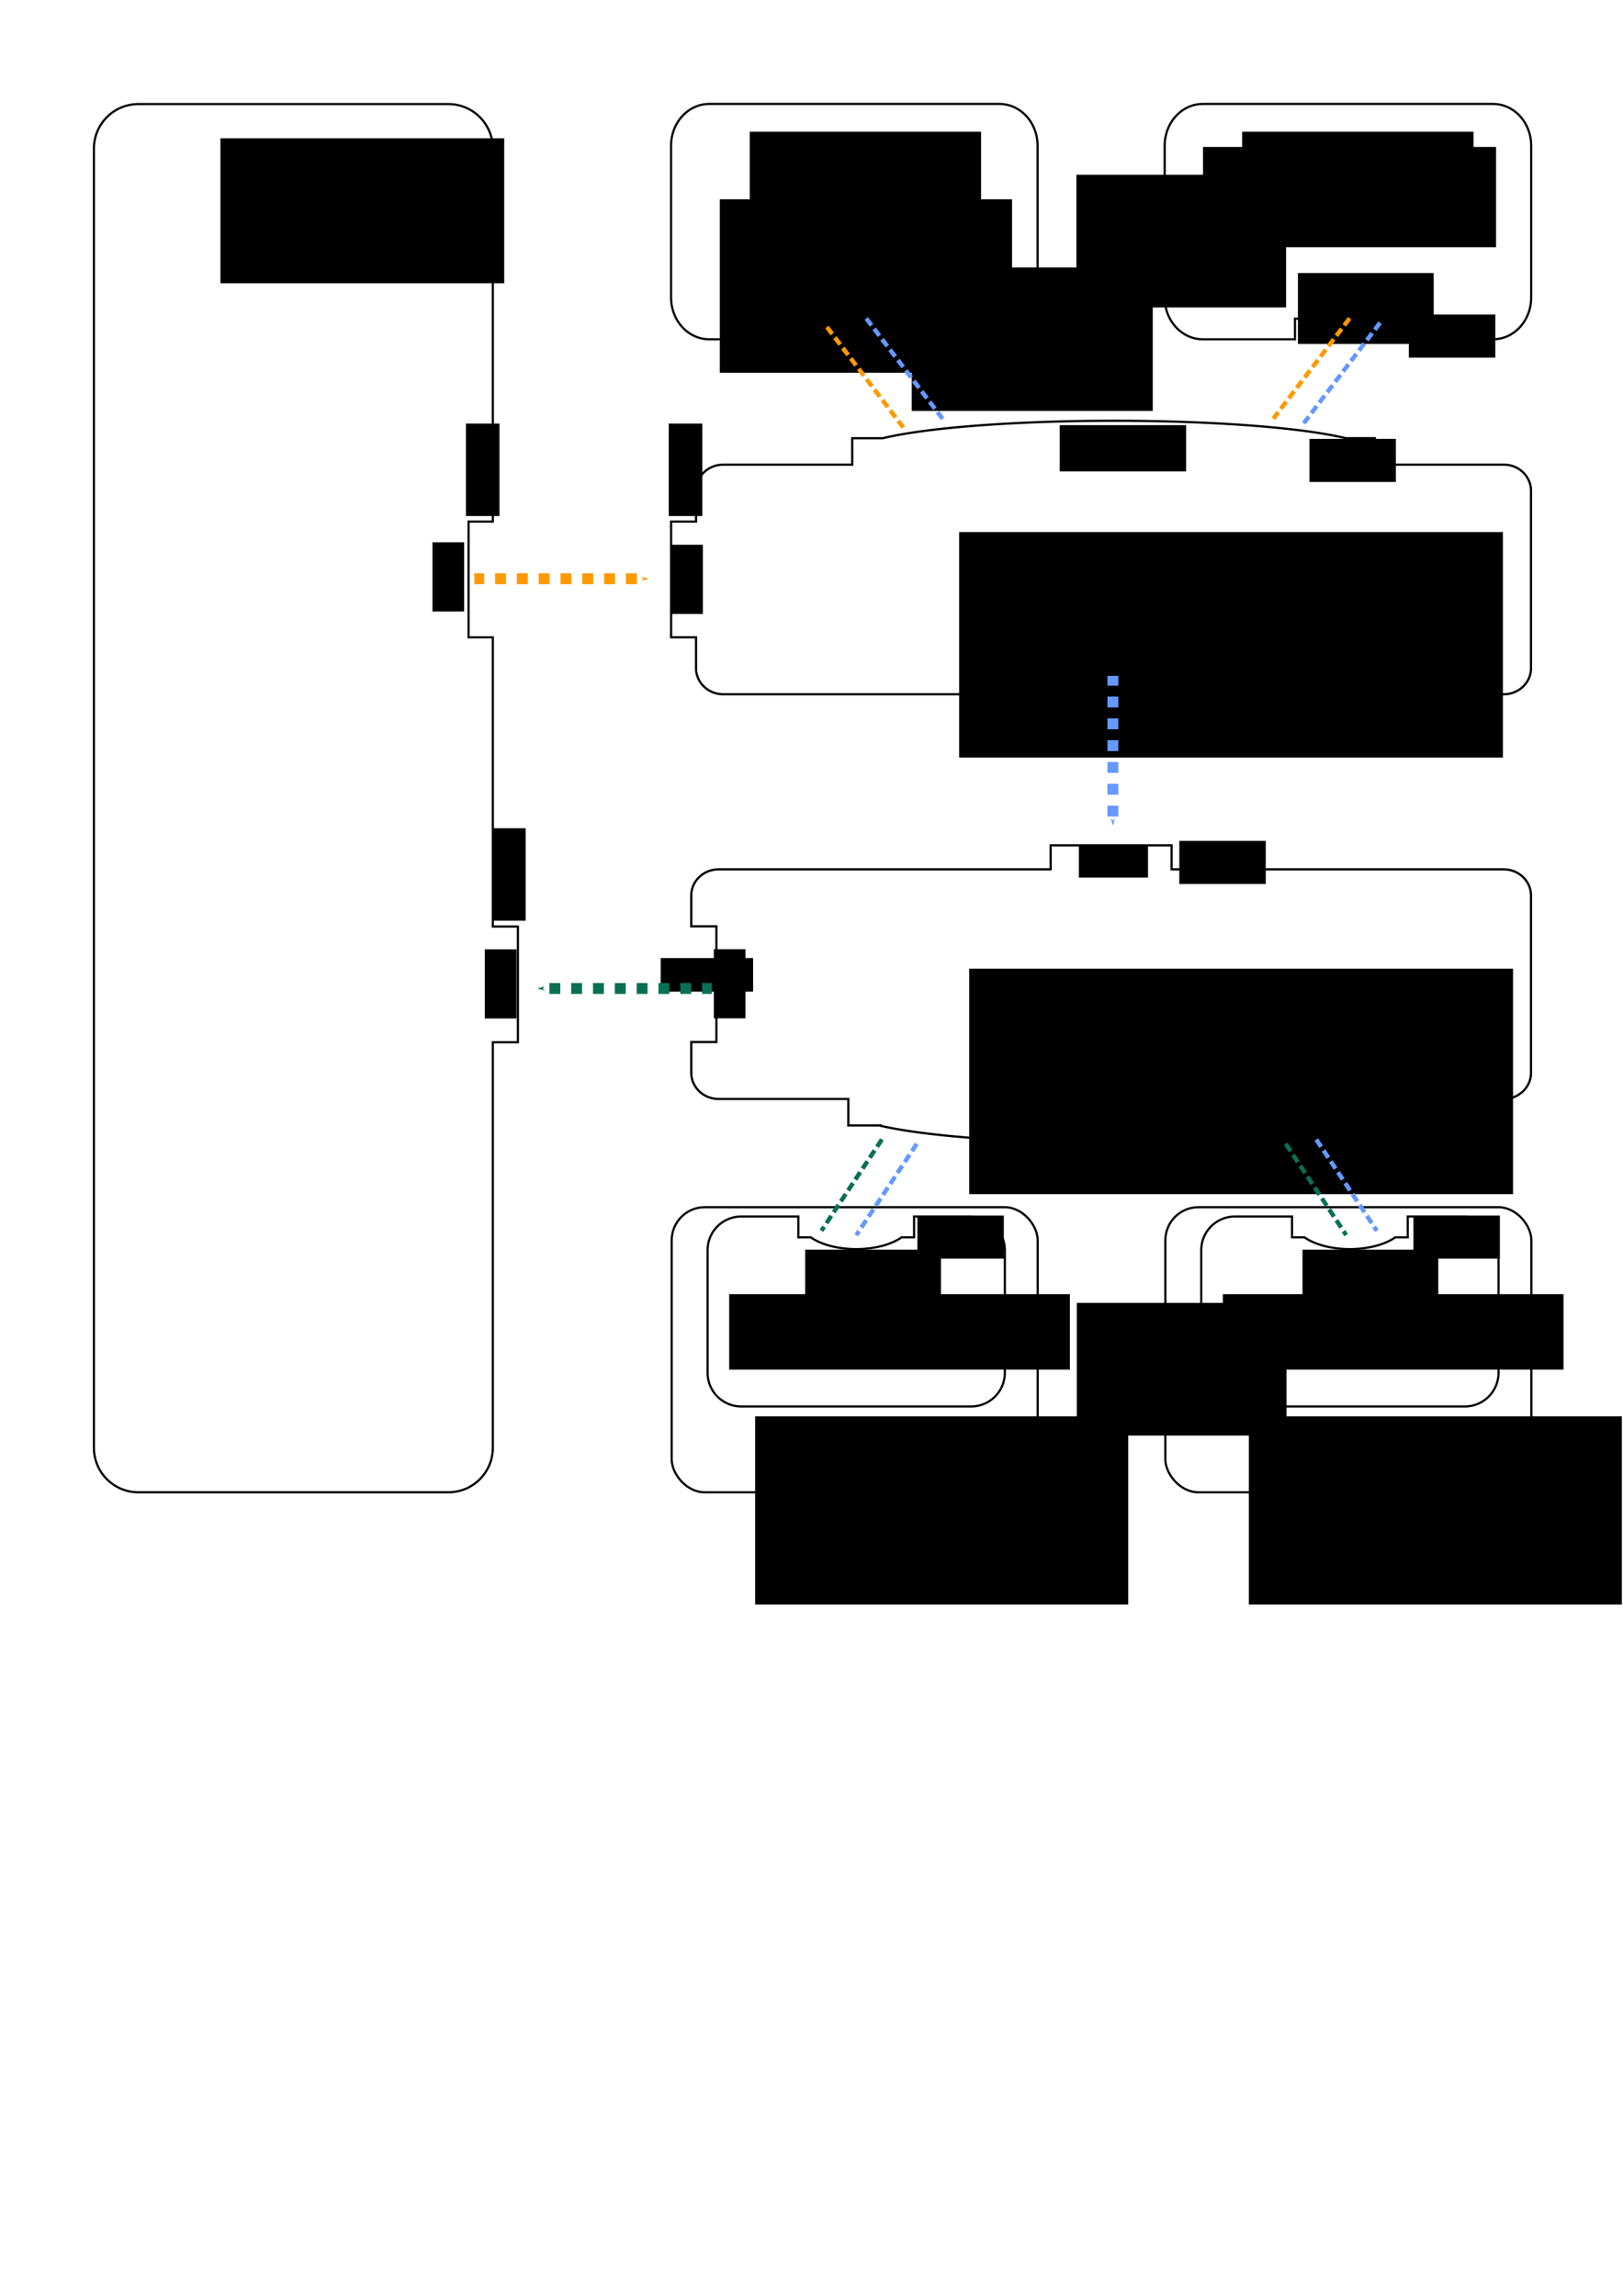 <?xml version="1.0" encoding="UTF-8" standalone="no"?>
<!-- Created with Inkscape (http://www.inkscape.org/) -->

<svg
   xmlns:dc="http://purl.org/dc/elements/1.1/"
   xmlns:cc="http://creativecommons.org/ns#"
   xmlns:rdf="http://www.w3.org/1999/02/22-rdf-syntax-ns#"
   xmlns:svg="http://www.w3.org/2000/svg"
   xmlns="http://www.w3.org/2000/svg"
   xmlns:sodipodi="http://sodipodi.sourceforge.net/DTD/sodipodi-0.dtd"
   xmlns:inkscape="http://www.inkscape.org/namespaces/inkscape"
   width="210mm"
   height="297mm"
   viewBox="0 0 744.094 1052.362"
   id="svg2"
   version="1.1"
   inkscape:version="0.91 r13725"
   sodipodi:docname="components.svg">
  <defs
     id="defs4">
    <marker
       inkscape:isstock="true"
       style="overflow:visible;"
       id="marker17105"
       refX="0.0"
       refY="0.0"
       orient="auto"
       inkscape:stockid="Arrow1Mend">
      <path
         transform="scale(0.4) rotate(180) translate(10,0)"
         style="fill-rule:evenodd;stroke:#097054;stroke-width:1pt;stroke-opacity:1;fill:#097054;fill-opacity:1"
         d="M 0.0,0.0 L 5.0,-5.0 L -12.5,0.0 L 5.0,5.0 L 0.0,0.0 z "
         id="path17107" />
    </marker>
    <marker
       inkscape:isstock="true"
       style="overflow:visible;"
       id="marker15369"
       refX="0.0"
       refY="0.0"
       orient="auto"
       inkscape:stockid="Arrow1Mend">
      <path
         transform="scale(0.4) rotate(180) translate(10,0)"
         style="fill-rule:evenodd;stroke:#6599ff;stroke-width:1pt;stroke-opacity:1;fill:#6599ff;fill-opacity:1"
         d="M 0.0,0.0 L 5.0,-5.0 L -12.5,0.0 L 5.0,5.0 L 0.0,0.0 z "
         id="path15371" />
    </marker>
    <marker
       inkscape:stockid="Arrow1Mstart"
       orient="auto"
       refY="0.0"
       refX="0.0"
       id="marker15155"
       style="overflow:visible"
       inkscape:isstock="true">
      <path
         id="path15157"
         d="M 0.0,0.0 L 5.0,-5.0 L -12.5,0.0 L 5.0,5.0 L 0.0,0.0 z "
         style="fill-rule:evenodd;stroke:#097054;stroke-width:1pt;stroke-opacity:1;fill:#097054;fill-opacity:1"
         transform="scale(0.4) translate(10,0)" />
    </marker>
    <marker
       inkscape:stockid="Arrow1Mend"
       orient="auto"
       refY="0.0"
       refX="0.0"
       id="marker14735"
       style="overflow:visible;"
       inkscape:isstock="true"
       inkscape:collect="always">
      <path
         id="path14737"
         d="M 0.0,0.0 L 5.0,-5.0 L -12.5,0.0 L 5.0,5.0 L 0.0,0.0 z "
         style="fill-rule:evenodd;stroke:#6599ff;stroke-width:1pt;stroke-opacity:1;fill:#6599ff;fill-opacity:1"
         transform="scale(0.4) rotate(180) translate(10,0)" />
    </marker>
    <marker
       inkscape:isstock="true"
       style="overflow:visible"
       id="marker14569"
       refX="0.0"
       refY="0.0"
       orient="auto"
       inkscape:stockid="Arrow1Mstart">
      <path
         transform="scale(0.4) translate(10,0)"
         style="fill-rule:evenodd;stroke:#6599ff;stroke-width:1pt;stroke-opacity:1;fill:#6599ff;fill-opacity:1"
         d="M 0.0,0.0 L 5.0,-5.0 L -12.5,0.0 L 5.0,5.0 L 0.0,0.0 z "
         id="path14571" />
    </marker>
    <marker
       inkscape:stockid="Arrow1Mstart"
       orient="auto"
       refY="0.0"
       refX="0.0"
       id="marker14343"
       style="overflow:visible"
       inkscape:isstock="true">
      <path
         id="path14345"
         d="M 0.0,0.0 L 5.0,-5.0 L -12.5,0.0 L 5.0,5.0 L 0.0,0.0 z "
         style="fill-rule:evenodd;stroke:#6599ff;stroke-width:1pt;stroke-opacity:1;fill:#6599ff;fill-opacity:1"
         transform="scale(0.4) translate(10,0)" />
    </marker>
    <marker
       inkscape:stockid="Arrow1Mstart"
       orient="auto"
       refY="0.0"
       refX="0.0"
       id="marker13575"
       style="overflow:visible"
       inkscape:isstock="true"
       inkscape:collect="always">
      <path
         id="path13577"
         d="M 0.0,0.0 L 5.0,-5.0 L -12.5,0.0 L 5.0,5.0 L 0.0,0.0 z "
         style="fill-rule:evenodd;stroke:#ff9900;stroke-width:1pt;stroke-opacity:1;fill:#ff9900;fill-opacity:1"
         transform="scale(0.4) translate(10,0)" />
    </marker>
    <marker
       inkscape:isstock="true"
       style="overflow:visible;"
       id="marker13325"
       refX="0.0"
       refY="0.0"
       orient="auto"
       inkscape:stockid="Arrow1Mend">
      <path
         transform="scale(0.4) rotate(180) translate(10,0)"
         style="fill-rule:evenodd;stroke:#6599ff;stroke-width:1pt;stroke-opacity:1;fill:#6599ff;fill-opacity:1"
         d="M 0.0,0.0 L 5.0,-5.0 L -12.5,0.0 L 5.0,5.0 L 0.0,0.0 z "
         id="path13327" />
    </marker>
    <marker
       inkscape:isstock="true"
       style="overflow:visible"
       id="marker12295"
       refX="0.0"
       refY="0.0"
       orient="auto"
       inkscape:stockid="Arrow1Mstart"
       inkscape:collect="always">
      <path
         transform="scale(0.4) translate(10,0)"
         style="fill-rule:evenodd;stroke:#097054;stroke-width:1pt;stroke-opacity:1;fill:#097054;fill-opacity:1"
         d="M 0.0,0.0 L 5.0,-5.0 L -12.5,0.0 L 5.0,5.0 L 0.0,0.0 z "
         id="path12297" />
    </marker>
    <marker
       inkscape:stockid="Arrow1Mend"
       orient="auto"
       refY="0.0"
       refX="0.0"
       id="marker11395"
       style="overflow:visible;"
       inkscape:isstock="true"
       inkscape:collect="always">
      <path
         id="path11397"
         d="M 0.0,0.0 L 5.0,-5.0 L -12.5,0.0 L 5.0,5.0 L 0.0,0.0 z "
         style="fill-rule:evenodd;stroke:#6599ff;stroke-width:1pt;stroke-opacity:1;fill:#6599ff;fill-opacity:1"
         transform="scale(0.4) rotate(180) translate(10,0)" />
    </marker>
    <marker
       inkscape:isstock="true"
       style="overflow:visible"
       id="marker10523"
       refX="0.0"
       refY="0.0"
       orient="auto"
       inkscape:stockid="Arrow1Mstart"
       inkscape:collect="always">
      <path
         transform="scale(0.4) translate(10,0)"
         style="fill-rule:evenodd;stroke:#ff9900;stroke-width:1pt;stroke-opacity:1;fill:#ff9900;fill-opacity:1"
         d="M 0.0,0.0 L 5.0,-5.0 L -12.5,0.0 L 5.0,5.0 L 0.0,0.0 z "
         id="path10525" />
    </marker>
    <marker
       inkscape:stockid="Arrow1Mend"
       orient="auto"
       refY="0.0"
       refX="0.0"
       id="marker10013"
       style="overflow:visible;"
       inkscape:isstock="true"
       inkscape:collect="always">
      <path
         id="path10015"
         d="M 0.0,0.0 L 5.0,-5.0 L -12.5,0.0 L 5.0,5.0 L 0.0,0.0 z "
         style="fill-rule:evenodd;stroke:#6599ff;stroke-width:1pt;stroke-opacity:1;fill:#6599ff;fill-opacity:1"
         transform="scale(0.4) rotate(180) translate(10,0)" />
    </marker>
    <marker
       inkscape:isstock="true"
       style="overflow:visible;"
       id="marker9381"
       refX="0.0"
       refY="0.0"
       orient="auto"
       inkscape:stockid="Arrow1Send">
      <path
         transform="scale(0.2) rotate(180) translate(6,0)"
         style="fill-rule:evenodd;stroke:#6599ff;stroke-width:1pt;stroke-opacity:1;fill:#6599ff;fill-opacity:1"
         d="M 0.0,0.0 L 5.0,-5.0 L -12.5,0.0 L 5.0,5.0 L 0.0,0.0 z "
         id="path9383" />
    </marker>
    <marker
       inkscape:isstock="true"
       style="overflow:visible;"
       id="marker8973"
       refX="0.0"
       refY="0.0"
       orient="auto"
       inkscape:stockid="Arrow1Send">
      <path
         transform="scale(0.2) rotate(180) translate(6,0)"
         style="fill-rule:evenodd;stroke:#097054;stroke-width:1pt;stroke-opacity:1;fill:#097054;fill-opacity:1"
         d="M 0.0,0.0 L 5.0,-5.0 L -12.5,0.0 L 5.0,5.0 L 0.0,0.0 z "
         id="path8975" />
    </marker>
    <marker
       inkscape:stockid="Arrow1Send"
       orient="auto"
       refY="0.0"
       refX="0.0"
       id="Arrow1Send"
       style="overflow:visible;"
       inkscape:isstock="true"
       inkscape:collect="always">
      <path
         id="path6070"
         d="M 0.0,0.0 L 5.0,-5.0 L -12.5,0.0 L 5.0,5.0 L 0.0,0.0 z "
         style="fill-rule:evenodd;stroke:#ff9900;stroke-width:1pt;stroke-opacity:1;fill:#ff9900;fill-opacity:1"
         transform="scale(0.2) rotate(180) translate(6,0)" />
    </marker>
    <marker
       inkscape:stockid="Arrow1Mend"
       orient="auto"
       refY="0.0"
       refX="0.0"
       id="Arrow1Mend"
       style="overflow:visible;"
       inkscape:isstock="true">
      <path
         id="path6064"
         d="M 0.0,0.0 L 5.0,-5.0 L -12.5,0.0 L 5.0,5.0 L 0.0,0.0 z "
         style="fill-rule:evenodd;stroke:#ff8300;stroke-width:1pt;stroke-opacity:1;fill:#ff8300;fill-opacity:1"
         transform="scale(0.4) rotate(180) translate(10,0)" />
    </marker>
    <marker
       inkscape:stockid="Arrow2Lend"
       orient="auto"
       refY="0.0"
       refX="0.0"
       id="Arrow2Lend"
       style="overflow:visible;"
       inkscape:isstock="true">
      <path
         id="path6076"
         style="fill-rule:evenodd;stroke-width:0.625;stroke-linejoin:round;stroke:#ff8300;stroke-opacity:1;fill:#ff8300;fill-opacity:1"
         d="M 8.719,4.034 L -2.207,0.016 L 8.719,-4.002 C 6.973,-1.63 6.983,1.616 8.719,4.034 z "
         transform="scale(1.1) rotate(180) translate(1,0)" />
    </marker>
    <marker
       inkscape:stockid="CurveIn"
       orient="auto"
       refY="0.0"
       refX="0.0"
       id="marker7630"
       style="overflow:visible"
       inkscape:isstock="true">
      <path
         id="path7632"
         d="M 4.625,-5.046 C 1.865,-5.046 -0.375,-2.806 -0.375,-0.046 C -0.375,2.714 1.865,4.954 4.625,4.954"
         style="fill-rule:evenodd;stroke:#000000;stroke-width:1pt;fill:none;stroke-opacity:1"
         transform="scale(0.6)" />
    </marker>
    <marker
       inkscape:isstock="true"
       style="overflow:visible"
       id="marker7420"
       refX="0.0"
       refY="0.0"
       orient="auto"
       inkscape:stockid="DotM">
      <path
         transform="scale(0.4) translate(7.4, 1)"
         style="fill-rule:evenodd;stroke:#000000;stroke-width:1pt;stroke-opacity:1;fill:#000000;fill-opacity:1"
         d="M -2.5,-1.0 C -2.5,1.76 -4.74,4.0 -7.5,4.0 C -10.26,4.0 -12.5,1.76 -12.5,-1.0 C -12.5,-3.76 -10.26,-6.0 -7.5,-6.0 C -4.74,-6.0 -2.5,-3.76 -2.5,-1.0 z "
         id="path7422" />
    </marker>
    <marker
       inkscape:isstock="true"
       style="overflow:visible"
       id="marker7124"
       refX="0.0"
       refY="0.0"
       orient="auto"
       inkscape:stockid="CurveIn">
      <path
         transform="scale(0.6)"
         style="fill-rule:evenodd;stroke:#000000;stroke-width:1pt;fill:none;stroke-opacity:1"
         d="M 4.625,-5.046 C 1.865,-5.046 -0.375,-2.806 -0.375,-0.046 C -0.375,2.714 1.865,4.954 4.625,4.954"
         id="path7126" />
    </marker>
    <marker
       inkscape:isstock="true"
       style="overflow:visible"
       id="marker7012"
       refX="0.0"
       refY="0.0"
       orient="auto"
       inkscape:stockid="DotM">
      <path
         transform="scale(0.4) translate(7.4, 1)"
         style="fill-rule:evenodd;stroke:#000000;stroke-width:1pt;stroke-opacity:1;fill:#000000;fill-opacity:1"
         d="M -2.5,-1.0 C -2.5,1.76 -4.74,4.0 -7.5,4.0 C -10.26,4.0 -12.5,1.76 -12.5,-1.0 C -12.5,-3.76 -10.26,-6.0 -7.5,-6.0 C -4.74,-6.0 -2.5,-3.76 -2.5,-1.0 z "
         id="path7014" />
    </marker>
    <marker
       inkscape:isstock="true"
       style="overflow:visible"
       id="marker6852"
       refX="0.0"
       refY="0.0"
       orient="auto"
       inkscape:stockid="CurveIn">
      <path
         transform="scale(0.6)"
         style="fill-rule:evenodd;stroke:#000000;stroke-width:1pt;fill:none;stroke-opacity:1"
         d="M 4.625,-5.046 C 1.865,-5.046 -0.375,-2.806 -0.375,-0.046 C -0.375,2.714 1.865,4.954 4.625,4.954"
         id="path6854" />
    </marker>
    <marker
       inkscape:stockid="DotM"
       orient="auto"
       refY="0.0"
       refX="0.0"
       id="marker6716"
       style="overflow:visible"
       inkscape:isstock="true">
      <path
         id="path6718"
         d="M -2.5,-1.0 C -2.5,1.76 -4.74,4.0 -7.5,4.0 C -10.26,4.0 -12.5,1.76 -12.5,-1.0 C -12.5,-3.76 -10.26,-6.0 -7.5,-6.0 C -4.74,-6.0 -2.5,-3.76 -2.5,-1.0 z "
         style="fill-rule:evenodd;stroke:#000000;stroke-width:1pt;stroke-opacity:1;fill:#000000;fill-opacity:1"
         transform="scale(0.4) translate(7.4, 1)" />
    </marker>
    <marker
       inkscape:isstock="true"
       style="overflow:visible"
       id="marker5083"
       refX="0.0"
       refY="0.0"
       orient="auto"
       inkscape:stockid="DotM">
      <path
         transform="scale(0.4) translate(7.4, 1)"
         style="fill-rule:evenodd;stroke:#000000;stroke-width:1pt;stroke-opacity:1;fill:#000000;fill-opacity:1"
         d="M -2.5,-1.0 C -2.5,1.76 -4.74,4.0 -7.5,4.0 C -10.26,4.0 -12.5,1.76 -12.5,-1.0 C -12.5,-3.76 -10.26,-6.0 -7.5,-6.0 C -4.74,-6.0 -2.5,-3.76 -2.5,-1.0 z "
         id="path5085" />
    </marker>
    <marker
       inkscape:stockid="CurveOut"
       orient="auto"
       refY="0.0"
       refX="0.0"
       id="CurveOut"
       style="overflow:visible"
       inkscape:isstock="true">
      <path
         id="path4517"
         d="M -5.413,-5.046 C -2.653,-5.046 -0.413,-2.806 -0.413,-0.046 C -0.413,2.714 -2.653,4.954 -5.413,4.954"
         style="fill:none;fill-rule:evenodd;stroke:#000000;stroke-width:1pt;stroke-opacity:1"
         transform="scale(0.6)" />
    </marker>
    <marker
       inkscape:stockid="DotM"
       orient="auto"
       refY="0.0"
       refX="0.0"
       id="DotM"
       style="overflow:visible"
       inkscape:isstock="true">
      <path
         id="path4394"
         d="M -2.5,-1.0 C -2.5,1.76 -4.74,4.0 -7.5,4.0 C -10.26,4.0 -12.5,1.76 -12.5,-1.0 C -12.5,-3.76 -10.26,-6.0 -7.5,-6.0 C -4.74,-6.0 -2.5,-3.76 -2.5,-1.0 z "
         style="fill-rule:evenodd;stroke:#000000;stroke-width:1pt;stroke-opacity:1;fill:#000000;fill-opacity:1"
         transform="scale(0.4) translate(7.4, 1)" />
    </marker>
    <inkscape:perspective
       sodipodi:type="inkscape:persp3d"
       inkscape:vp_x="0 : 526.1811 : 1"
       inkscape:vp_y="0 : 1000 : 0"
       inkscape:vp_z="744.09449 : 526.1811 : 1"
       inkscape:persp3d-origin="372.04724 : 350.7874 : 1"
       id="perspective4150" />
  </defs>
  <sodipodi:namedview
     id="base"
     pagecolor="#ffffff"
     bordercolor="#666666"
     borderopacity="1.0"
     inkscape:pageopacity="0.0"
     inkscape:pageshadow="2"
     inkscape:zoom="1.315626"
     inkscape:cx="332.70832"
     inkscape:cy="725.19884"
     inkscape:document-units="px"
     inkscape:current-layer="layer1"
     showgrid="false"
     inkscape:window-width="1920"
     inkscape:window-height="1148"
     inkscape:window-x="-8"
     inkscape:window-y="-8"
     inkscape:window-maximized="1"
     showguides="false">
    <inkscape:grid
       type="xygrid"
       id="grid5141" />
  </sodipodi:namedview>
  <g
     inkscape:label="Layer 1"
     inkscape:groupmode="layer"
     id="layer1">
    <path
       style="fill:none;stroke:#000000;stroke-width:1;stroke-miterlimit:4;stroke-dasharray:none;stroke-opacity:1"
       d="m 63.484,47.705 c -11.318,0 -20.428,9.112 -20.428,20.43 l 0,595.48 c 0,11.318 9.11,20.428 20.428,20.428 l 142.031,0 c 11.318,0 20.428,-9.11 20.428,-20.428 l 0,-185.867 11.502,0 0,-53.033 -11.502,0 0,-132.572 -11.131,0 0,-53.047 11.131,0 0,-170.961 c 0,-11.318 -9.11,-20.43 -20.428,-20.43 l -142.031,0 z"
       id="rect4247"
       inkscape:connector-curvature="0" />
    <path
       style="fill:none;stroke:#000000;stroke-width:1;stroke-miterlimit:4;stroke-dasharray:none;stroke-opacity:1"
       d="m 551.505,47.648 c -9.716,0 -17.539,8.548 -17.539,19.166 l 0,69.547 c 0,10.618 7.823,19.166 17.539,19.166 l 42.194,0 0,-9.443 5.232,0 a 23.373,12.771 0 0 1 19.05,-5.385 23.373,12.771 0 0 1 19.032,5.385 l 5.25,0 0,9.443 42.194,0 c 9.716,0 17.539,-8.548 17.539,-19.166 l 0,-69.547 c 0,-10.618 -7.823,-19.166 -17.539,-19.166 l -132.952,0 z"
       id="rect4320"
       inkscape:connector-curvature="0" />
    <path
       style="fill:none;stroke:#000000;stroke-width:1.019;stroke-linejoin:miter;stroke-miterlimit:4;stroke-dasharray:none;stroke-opacity:1"
       d="m 510.817,192.871 a 118.988,14.563 0 0 0 -106.072,7.999 l -14.037,0 0,12.123 -59.117,0 c -6.916,0 -12.484,5.355 -12.484,12.008 l 0,14.097 -11.43,0 0,53.039 11.43,0 0,14.095 c 0,6.652 5.568,12.008 12.484,12.008 l 151.351,0 0,-10.998 55.14,0 0,10.998 151.351,0 c 6.916,0 12.484,-5.355 12.484,-12.008 l 0,-81.232 c 0,-6.652 -5.568,-12.008 -12.484,-12.008 l -59.12,0 0,-12.123 -13.302,0 a 118.988,14.563 0 0 0 -106.193,-7.999 z"
       id="rect5030"
       inkscape:connector-curvature="0" />
    <path
       style="fill:none;stroke:#000000;stroke-width:1.022;stroke-linejoin:miter;stroke-miterlimit:4;stroke-dasharray:none;stroke-opacity:1"
       d="m 481.693,387.492 0,11.01 -152.212,0 c -6.956,0 -12.555,5.357 -12.555,12.01 l 0,14.095 11.516,0 0,53.038 -11.516,0 0,14.095 c 0,6.653 5.599,12.01 12.555,12.01 l 59.454,0 0,12.121 14.113,0 a 119.665,14.563 0 0 0 106.679,8.001 119.665,14.563 0 0 0 106.804,-8.001 l 13.372,0 0,-12.121 59.456,0 c 6.956,0 12.555,-5.357 12.555,-12.01 l 0,-81.229 c 0,-6.652 -5.599,-12.01 -12.555,-12.01 l -152.212,0 0,-11.01 -55.454,0 z"
       id="rect5061"
       inkscape:connector-curvature="0" />
    <g
       id="g5170"
       style="stroke-width:1;stroke-miterlimit:4;stroke-dasharray:none"
       transform="translate(-8,-68.969)">
      <path
         inkscape:connector-curvature="0"
         id="rect5063"
         d="m 574.207,626.594 c -8.57,0 -15.469,6.899 -15.469,15.469 l 0,56.137 c 0,8.57 6.899,15.469 15.469,15.469 l 105.344,0 c 8.57,0 15.469,-6.899 15.469,-15.469 l 0,-56.137 c 0,-8.57 -6.899,-15.469 -15.469,-15.469 l -26.148,0 0,9.559 -5.734,0 a 25.531,12.766 0 0 1 -20.789,5.383 25.531,12.766 0 0 1 -20.809,-5.383 l -5.715,0 0,-9.559 -26.148,0 z"
         style="fill:none;stroke:#000000;stroke-width:1;stroke-miterlimit:4;stroke-dasharray:none;stroke-opacity:1" />
      <rect
         ry="15.165"
         y="622.324"
         x="542.275"
         height="130.69"
         width="167.802"
         id="rect5143"
         style="fill:none;stroke:#000000;stroke-width:1;stroke-linejoin:miter;stroke-miterlimit:4;stroke-dasharray:none;stroke-opacity:1" />
    </g>
    <g
       transform="translate(-234.33,-68.969)"
       style="stroke-width:1;stroke-miterlimit:4;stroke-dasharray:none"
       id="g5190">
      <path
         style="fill:none;stroke:#000000;stroke-width:1;stroke-miterlimit:4;stroke-dasharray:none;stroke-opacity:1"
         d="m 574.207,626.594 c -8.57,0 -15.469,6.899 -15.469,15.469 l 0,56.137 c 0,8.57 6.899,15.469 15.469,15.469 l 105.344,0 c 8.57,0 15.469,-6.899 15.469,-15.469 l 0,-56.137 c 0,-8.57 -6.899,-15.469 -15.469,-15.469 l -26.148,0 0,9.559 -5.734,0 a 25.531,12.766 0 0 1 -20.789,5.383 25.531,12.766 0 0 1 -20.809,-5.383 l -5.715,0 0,-9.559 -26.148,0 z"
         id="path5192"
         inkscape:connector-curvature="0" />
      <rect
         style="fill:none;stroke:#000000;stroke-width:1;stroke-linejoin:miter;stroke-miterlimit:4;stroke-dasharray:none;stroke-opacity:1"
         id="rect5194"
         width="167.802"
         height="130.69"
         x="542.275"
         y="622.324"
         ry="15.165" />
    </g>
    <path
       inkscape:connector-curvature="0"
       id="path5196"
       d="m 325.205,47.648 c -9.716,0 -17.539,8.548 -17.539,19.166 l 0,69.547 c 0,10.618 7.823,19.166 17.539,19.166 l 42.194,0 0,-9.443 5.232,0 a 23.373,12.771 0 0 1 19.05,-5.385 23.373,12.771 0 0 1 19.032,5.385 l 5.25,0 0,9.443 42.194,0 c 9.716,0 17.539,-8.548 17.539,-19.166 l 0,-69.547 c 0,-10.618 -7.823,-19.166 -17.539,-19.166 l -132.952,0 z"
       style="fill:none;stroke:#000000;stroke-width:1;stroke-miterlimit:4;stroke-dasharray:none;stroke-opacity:1" />
    <flowRoot
       xml:space="preserve"
       id="flowRoot7550"
       style="font-style:normal;font-weight:normal;font-size:20px;line-height:125%;font-family:Sans;letter-spacing:0px;word-spacing:0px;fill:#000000;fill-opacity:1;stroke:none;stroke-width:1px;stroke-linecap:butt;stroke-linejoin:miter;stroke-opacity:1"
       transform="translate(2.194,-11.942)"><flowRegion
         id="flowRegion7552"><rect
           id="rect7554"
           width="106.066"
           height="39.598"
           x="341.533"
           y="72.312"
           style="font-size:20px;line-height:125%" /></flowRegion><flowPara
         id="flowPara7556"
         style="font-style:normal;font-variant:normal;font-weight:normal;font-stretch:normal;font-size:20px;line-height:125%;font-family:Calibri;-inkscape-font-specification:Calibri">Converter <flowSpan
   style="font-style:normal;font-variant:normal;font-weight:normal;font-stretch:normal;font-size:20px;line-height:125%;font-family:monospace;-inkscape-font-specification:monospace"
   id="flowSpan7578">1</flowSpan></flowPara></flowRoot>    <flowRoot
       xml:space="preserve"
       id="flowRoot7558"
       style="font-style:normal;font-weight:normal;font-size:40px;line-height:125%;font-family:Sans;letter-spacing:0px;word-spacing:0px;fill:#000000;fill-opacity:1;stroke:none;stroke-width:1px;stroke-linecap:butt;stroke-linejoin:miter;stroke-opacity:1"><flowRegion
         id="flowRegion7560"><rect
           id="rect7562"
           width="134.35"
           height="45.962"
           x="551.543"
           y="67.362" /></flowRegion><flowPara
         id="flowPara7564">Converter n</flowPara></flowRoot>    <flowRoot
       style="font-style:normal;font-weight:normal;font-size:20px;line-height:125%;font-family:Sans;letter-spacing:0px;word-spacing:0px;fill:#000000;fill-opacity:1;stroke:none;stroke-width:1px;stroke-linecap:butt;stroke-linejoin:miter;stroke-opacity:1"
       id="flowRoot7566"
       xml:space="preserve"
       transform="translate(227.952,-11.942)"><flowRegion
         id="flowRegion7568"><rect
           y="72.312"
           x="341.533"
           height="39.598"
           width="106.066"
           id="rect7570"
           style="font-size:20px;line-height:125%" /></flowRegion><flowPara
         style="font-style:normal;font-variant:normal;font-weight:normal;font-stretch:normal;font-size:20px;line-height:125%;font-family:Calibri;-inkscape-font-specification:Calibri"
         id="flowPara7572">Converter <flowSpan
   style="font-style:normal;font-variant:normal;font-weight:normal;font-stretch:normal;font-size:20px;line-height:125%;font-family:monospace;-inkscape-font-specification:monospace"
   id="flowSpan7576">n</flowSpan></flowPara></flowRoot>    <flowRoot
       xml:space="preserve"
       id="flowRoot7580"
       style="fill:black;stroke:none;stroke-opacity:1;stroke-width:1px;stroke-linejoin:miter;stroke-linecap:butt;fill-opacity:1;font-family:Sans;font-style:normal;font-weight:normal;font-size:12.5px;line-height:125%;letter-spacing:0px;word-spacing:0px;"><flowRegion
         id="flowRegion7582" /><flowPara
         id="flowPara7586"></flowPara></flowRoot>    <flowRoot
       xml:space="preserve"
       id="flowRoot7590"
       style="fill:black;stroke:none;stroke-opacity:1;stroke-width:1px;stroke-linejoin:miter;stroke-linecap:butt;fill-opacity:1;font-family:Sans;font-style:normal;font-weight:normal;font-size:12.5px;line-height:125%;letter-spacing:0px;word-spacing:0px;"><flowRegion
         id="flowRegion7592"><rect
           id="rect7594"
           width="134"
           height="79.5"
           x="330"
           y="91.362"
           style="font-size:12.5px;" /></flowRegion><flowPara
         id="flowPara7596"></flowPara></flowRoot>    <flowRoot
       xml:space="preserve"
       id="flowRoot7598"
       style="font-style:normal;font-variant:normal;font-weight:normal;font-stretch:normal;font-size:12.5px;line-height:125%;font-family:monospace;-inkscape-font-specification:monospace;letter-spacing:0px;word-spacing:0px;fill:#000000;fill-opacity:1;stroke:none;stroke-width:1px;stroke-linecap:butt;stroke-linejoin:miter;stroke-opacity:1"
       transform="translate(42.658,36.289)"><flowRegion
         id="flowRegion7600"><rect
           id="rect7602"
           width="62.25"
           height="32.5"
           x="326.5"
           y="88.862"
           style="font-style:normal;font-variant:normal;font-weight:normal;font-stretch:normal;font-size:12.5px;font-family:monospace;-inkscape-font-specification:monospace" /></flowRegion><flowPara
         id="flowPara7604"
         style="font-style:normal;font-variant:normal;font-weight:normal;font-stretch:normal;font-family:monospace;-inkscape-font-specification:monospace">DEALER</flowPara></flowRoot>    <flowRoot
       xml:space="preserve"
       id="flowRoot7606"
       style="font-style:normal;font-weight:normal;font-size:40px;line-height:125%;font-family:Sans;letter-spacing:0px;word-spacing:0px;fill:#000000;fill-opacity:1;stroke:none;stroke-width:1px;stroke-linecap:butt;stroke-linejoin:miter;stroke-opacity:1"
       transform="translate(34.59,3.799)"><flowRegion
         id="flowRegion7608"><rect
           id="rect7610"
           width="130.108"
           height="66.468"
           x="66.468"
           y="59.584" /></flowRegion><flowPara
         id="flowPara7612"
         style="font-style:normal;font-variant:normal;font-weight:normal;font-stretch:normal;font-size:20px;font-family:Calibri;-inkscape-font-specification:Calibri">XMLMate</flowPara></flowRoot>    <flowRoot
       xml:space="preserve"
       id="flowRoot7614"
       style="fill:black;stroke:none;stroke-opacity:1;stroke-width:1px;stroke-linejoin:miter;stroke-linecap:butt;fill-opacity:1;font-family:monospace;font-style:normal;font-weight:normal;font-size:10px;line-height:125%;letter-spacing:0px;word-spacing:0px;-inkscape-font-specification:monospace;font-stretch:normal;font-variant:normal;"><flowRegion
         id="flowRegion7616"><rect
           id="rect7618"
           width="110.5"
           height="65.75"
           x="418"
           y="122.612"
           style="font-size:10px;-inkscape-font-specification:monospace;font-family:monospace;font-weight:normal;font-style:normal;font-stretch:normal;font-variant:normal;" /></flowRegion><flowPara
         id="flowPara7620"></flowPara></flowRoot>    <flowRoot
       xml:space="preserve"
       id="flowRoot7622"
       style="font-style:normal;font-weight:normal;font-size:40px;line-height:125%;font-family:Sans;letter-spacing:0px;word-spacing:0px;fill:#000000;fill-opacity:1;stroke:none;stroke-width:1px;stroke-linecap:butt;stroke-linejoin:miter;stroke-opacity:1"
       transform="translate(-1.225,28.486)"><flowRegion
         id="flowRegion7624"><rect
           id="rect7626"
           width="39.638"
           height="19.752"
           x="421.24"
           y="115.69" /></flowRegion><flowPara
         id="flowPara7628"
         style="font-style:normal;font-variant:normal;font-weight:normal;font-stretch:normal;font-size:10px;font-family:monospace;-inkscape-font-specification:monospace">5570</flowPara></flowRoot>    <flowRoot
       xml:space="preserve"
       id="flowRoot7748"
       style="font-style:normal;font-weight:normal;font-size:40px;line-height:125%;font-family:Sans;letter-spacing:0px;word-spacing:0px;fill:#000000;fill-opacity:1;stroke:none;stroke-width:1px;stroke-linecap:butt;stroke-linejoin:miter;stroke-opacity:1"
       transform="translate(36.888,20.032)"><flowRegion
         id="flowRegion7750"><rect
           id="rect7752"
           width="249.311"
           height="103.373"
           x="402.85"
           y="223.859" /></flowRegion><flowPara
         id="flowPara7754"
         style="font-style:normal;font-variant:normal;font-weight:normal;font-stretch:normal;font-size:20px;font-family:Calibri;-inkscape-font-specification:Calibri">Load Balancer <flowSpan
   style="font-style:normal;font-variant:normal;font-weight:normal;font-stretch:normal;font-family:monospace;-inkscape-font-specification:monospace"
   id="flowSpan7756">1</flowSpan></flowPara></flowRoot>    <flowRoot
       transform="translate(41.512,220.158)"
       style="font-style:normal;font-weight:normal;font-size:40px;line-height:125%;font-family:Sans;letter-spacing:0px;word-spacing:0px;fill:#000000;fill-opacity:1;stroke:none;stroke-width:1px;stroke-linecap:butt;stroke-linejoin:miter;stroke-opacity:1"
       id="flowRoot7758"
       xml:space="preserve"><flowRegion
         id="flowRegion7760"><rect
           y="223.859"
           x="402.85"
           height="103.373"
           width="249.311"
           id="rect7762" /></flowRegion><flowPara
         style="font-style:normal;font-variant:normal;font-weight:normal;font-stretch:normal;font-size:20px;font-family:Calibri;-inkscape-font-specification:Calibri"
         id="flowPara7764">Load Balancer <flowSpan
   id="flowSpan7766"
   style="font-style:normal;font-variant:normal;font-weight:normal;font-stretch:normal;font-family:monospace;-inkscape-font-specification:monospace">2</flowSpan></flowPara></flowRoot>    <flowRoot
       transform="translate(268.558,36.289)"
       style="font-style:normal;font-variant:normal;font-weight:normal;font-stretch:normal;font-size:12.5px;line-height:125%;font-family:monospace;-inkscape-font-specification:monospace;letter-spacing:0px;word-spacing:0px;fill:#000000;fill-opacity:1;stroke:none;stroke-width:1px;stroke-linecap:butt;stroke-linejoin:miter;stroke-opacity:1"
       id="flowRoot7768"
       xml:space="preserve"><flowRegion
         id="flowRegion7770"><rect
           style="font-style:normal;font-variant:normal;font-weight:normal;font-stretch:normal;font-size:12.5px;font-family:monospace;-inkscape-font-specification:monospace"
           y="88.862"
           x="326.5"
           height="32.5"
           width="62.25"
           id="rect7772" /></flowRegion><flowPara
         style="font-style:normal;font-variant:normal;font-weight:normal;font-stretch:normal;font-family:monospace;-inkscape-font-specification:monospace"
         id="flowPara7774">DEALER</flowPara></flowRoot>    <flowRoot
       transform="translate(224.675,28.486)"
       style="font-style:normal;font-weight:normal;font-size:40px;line-height:125%;font-family:Sans;letter-spacing:0px;word-spacing:0px;fill:#000000;fill-opacity:1;stroke:none;stroke-width:1px;stroke-linecap:butt;stroke-linejoin:miter;stroke-opacity:1"
       id="flowRoot7776"
       xml:space="preserve"><flowRegion
         id="flowRegion7778"><rect
           y="115.69"
           x="421.24"
           height="19.752"
           width="39.638"
           id="rect7780" /></flowRegion><flowPara
         style="font-style:normal;font-variant:normal;font-weight:normal;font-stretch:normal;font-size:10px;font-family:monospace;-inkscape-font-specification:monospace"
         id="flowPara7782">5570</flowPara></flowRoot>    <flowRoot
       xml:space="preserve"
       id="flowRoot7784"
       style="font-style:normal;font-variant:normal;font-weight:normal;font-stretch:normal;font-size:10px;line-height:125%;font-family:monospace;-inkscape-font-specification:monospace;letter-spacing:0px;word-spacing:0px;fill:#000000;fill-opacity:1;stroke:none;stroke-width:1px;stroke-linecap:butt;stroke-linejoin:miter;stroke-opacity:1"
       transform="matrix(0,-1,1,0,-17.255,374.351)"><flowRegion
         id="flowRegion7786"><rect
           id="rect7788"
           width="31.711"
           height="14.512"
           x="94.057"
           y="215.525"
           style="font-style:normal;font-variant:normal;font-weight:normal;font-stretch:normal;font-size:10px;font-family:monospace;-inkscape-font-specification:monospace" /></flowRegion><flowPara
         id="flowPara7796"
         style="font-size:12.5px">PUSH</flowPara></flowRoot>    <flowRoot
       xml:space="preserve"
       id="flowRoot7804"
       style="font-style:normal;font-variant:normal;font-weight:normal;font-stretch:normal;font-size:10px;line-height:125%;font-family:monospace;-inkscape-font-specification:monospace;letter-spacing:0px;word-spacing:0px;fill:#000000;fill-opacity:1;stroke:none;stroke-width:1px;stroke-linecap:butt;stroke-linejoin:miter;stroke-opacity:1"
       transform="matrix(0,-1,1,0,50.558,372.595)"><flowRegion
         id="flowRegion7806"><rect
           id="rect7808"
           width="42.375"
           height="15.392"
           x="136.057"
           y="163.052"
           style="font-style:normal;font-variant:normal;font-weight:normal;font-stretch:normal;font-size:10px;font-family:monospace;-inkscape-font-specification:monospace" /></flowRegion><flowPara
         id="flowPara7810">5556</flowPara></flowRoot>    <flowRoot
       transform="matrix(0,-1,1,0,6.745,560.914)"
       style="font-style:normal;font-variant:normal;font-weight:normal;font-stretch:normal;font-size:10px;line-height:125%;font-family:monospace;-inkscape-font-specification:monospace;letter-spacing:0px;word-spacing:0px;fill:#000000;fill-opacity:1;stroke:none;stroke-width:1px;stroke-linecap:butt;stroke-linejoin:miter;stroke-opacity:1"
       id="flowRoot7812"
       xml:space="preserve"><flowRegion
         id="flowRegion7814"><rect
           style="font-style:normal;font-variant:normal;font-weight:normal;font-stretch:normal;font-size:10px;font-family:monospace;-inkscape-font-specification:monospace"
           y="215.525"
           x="94.057"
           height="14.512"
           width="31.711"
           id="rect7816" /></flowRegion><flowPara
         style="font-size:12.5px"
         id="flowPara7818">PULL</flowPara></flowRoot>    <flowRoot
       transform="matrix(0,-1,1,0,62.558,558.084)"
       style="font-style:normal;font-variant:normal;font-weight:normal;font-stretch:normal;font-size:10px;line-height:125%;font-family:monospace;-inkscape-font-specification:monospace;letter-spacing:0px;word-spacing:0px;fill:#000000;fill-opacity:1;stroke:none;stroke-width:1px;stroke-linecap:butt;stroke-linejoin:miter;stroke-opacity:1"
       id="flowRoot7820"
       xml:space="preserve"><flowRegion
         id="flowRegion7822"><rect
           style="font-style:normal;font-variant:normal;font-weight:normal;font-stretch:normal;font-size:10px;font-family:monospace;-inkscape-font-specification:monospace"
           y="163.052"
           x="136.057"
           height="15.392"
           width="42.375"
           id="rect7824" /></flowRegion><flowPara
         id="flowPara7826">5557</flowPara></flowRoot>    <flowRoot
       xml:space="preserve"
       id="flowRoot7828"
       style="font-style:normal;font-variant:normal;font-weight:normal;font-stretch:normal;font-size:10px;line-height:125%;font-family:monospace;-inkscape-font-specification:monospace;letter-spacing:0px;word-spacing:0px;fill:#000000;fill-opacity:1;stroke:none;stroke-width:1px;stroke-linecap:butt;stroke-linejoin:miter;stroke-opacity:1"
       transform="matrix(0,-1,1,0,92.203,375.488)"><flowRegion
         id="flowRegion7830"><rect
           id="rect7832"
           width="31.711"
           height="14.512"
           x="94.057"
           y="215.525"
           style="font-style:normal;font-variant:normal;font-weight:normal;font-stretch:normal;font-size:10px;font-family:monospace;-inkscape-font-specification:monospace" /></flowRegion><flowPara
         id="flowPara7834"
         style="font-size:12.5px">PULL</flowPara></flowRoot>    <flowRoot
       transform="matrix(0,-1,1,0,143.54,372.595)"
       style="font-style:normal;font-variant:normal;font-weight:normal;font-stretch:normal;font-size:10px;line-height:125%;font-family:monospace;-inkscape-font-specification:monospace;letter-spacing:0px;word-spacing:0px;fill:#000000;fill-opacity:1;stroke:none;stroke-width:1px;stroke-linecap:butt;stroke-linejoin:miter;stroke-opacity:1"
       id="flowRoot7836"
       xml:space="preserve"><flowRegion
         id="flowRegion7838"><rect
           style="font-style:normal;font-variant:normal;font-weight:normal;font-stretch:normal;font-size:10px;font-family:monospace;-inkscape-font-specification:monospace"
           y="163.052"
           x="136.057"
           height="15.392"
           width="42.375"
           id="rect7840" /></flowRegion><flowPara
         id="flowPara7842">5556</flowPara></flowRoot>    <flowRoot
       xml:space="preserve"
       id="flowRoot7844"
       style="font-style:normal;font-variant:normal;font-weight:normal;font-stretch:normal;font-size:10px;line-height:125%;font-family:monospace;-inkscape-font-specification:monospace;letter-spacing:0px;word-spacing:0px;fill:#000000;fill-opacity:1;stroke:none;stroke-width:1px;stroke-linecap:butt;stroke-linejoin:miter;stroke-opacity:1"
       transform="translate(166.841,276.106)"><flowRegion
         id="flowRegion7846"><rect
           id="rect7848"
           width="42.375"
           height="15.392"
           x="136.057"
           y="163.052"
           style="font-style:normal;font-variant:normal;font-weight:normal;font-stretch:normal;font-size:10px;font-family:monospace;-inkscape-font-specification:monospace" /></flowRegion><flowPara
         id="flowPara7850">5557</flowPara></flowRoot>    <flowRoot
       transform="matrix(0,-1,1,0,111.738,560.852)"
       style="font-style:normal;font-variant:normal;font-weight:normal;font-stretch:normal;font-size:10px;line-height:125%;font-family:monospace;-inkscape-font-specification:monospace;letter-spacing:0px;word-spacing:0px;fill:#000000;fill-opacity:1;stroke:none;stroke-width:1px;stroke-linecap:butt;stroke-linejoin:miter;stroke-opacity:1"
       id="flowRoot7852"
       xml:space="preserve"><flowRegion
         id="flowRegion7854"><rect
           style="font-style:normal;font-variant:normal;font-weight:normal;font-stretch:normal;font-size:10px;font-family:monospace;-inkscape-font-specification:monospace"
           y="215.525"
           x="94.057"
           height="14.512"
           width="31.711"
           id="rect7856" /></flowRegion><flowPara
         style="font-size:12.5px"
         id="flowPara7858">PUSH</flowPara></flowRoot>    <flowRoot
       transform="translate(159.352,106.018)"
       style="font-style:normal;font-variant:normal;font-weight:normal;font-stretch:normal;font-size:12.5px;line-height:125%;font-family:monospace;-inkscape-font-specification:monospace;letter-spacing:0px;word-spacing:0px;fill:#000000;fill-opacity:1;stroke:none;stroke-width:1px;stroke-linecap:butt;stroke-linejoin:miter;stroke-opacity:1"
       id="flowRoot7868"
       xml:space="preserve"><flowRegion
         id="flowRegion7870"><rect
           style="font-style:normal;font-variant:normal;font-weight:normal;font-stretch:normal;font-size:12.5px;font-family:monospace;-inkscape-font-specification:monospace"
           y="88.862"
           x="326.5"
           height="21.213"
           width="57.95"
           id="rect7872" /></flowRegion><flowPara
         style="font-style:normal;font-variant:normal;font-weight:normal;font-stretch:normal;font-family:monospace;-inkscape-font-specification:monospace"
         id="flowPara7874">ROUTER</flowPara></flowRoot>    <flowRoot
       xml:space="preserve"
       id="flowRoot7876"
       style="font-style:normal;font-weight:normal;font-size:40px;line-height:125%;font-family:Sans;letter-spacing:0px;word-spacing:0px;fill:#000000;fill-opacity:1;stroke:none;stroke-width:1px;stroke-linecap:butt;stroke-linejoin:miter;stroke-opacity:1"
       transform="translate(179.094,85.486)"><flowRegion
         id="flowRegion7878"><rect
           id="rect7880"
           width="39.638"
           height="19.752"
           x="421.24"
           y="115.69" /></flowRegion><flowPara
         id="flowPara7882"
         style="font-style:normal;font-variant:normal;font-weight:normal;font-stretch:normal;font-size:10px;font-family:monospace;-inkscape-font-specification:monospace">5570</flowPara></flowRoot>    <flowRoot
       xml:space="preserve"
       id="flowRoot7884"
       style="font-style:normal;font-variant:normal;font-weight:normal;font-stretch:normal;font-size:20px;line-height:125%;font-family:Calibri;-inkscape-font-specification:Calibri;letter-spacing:0px;word-spacing:0px;fill:#000000;fill-opacity:1;stroke:none;stroke-width:1px;stroke-linecap:butt;stroke-linejoin:miter;stroke-opacity:1"
       transform="translate(29.262,2)"><flowRegion
         id="flowRegion7886"><rect
           id="rect7888"
           width="171.021"
           height="86.271"
           x="316.959"
           y="647.232"
           style="font-style:normal;font-variant:normal;font-weight:normal;font-stretch:normal;font-size:20px;font-family:Calibri;-inkscape-font-specification:Calibri" /></flowRegion><flowPara
         id="flowPara7890">Lifeguard <flowSpan
   style="font-style:normal;font-variant:normal;font-weight:normal;font-stretch:normal;font-family:monospace;-inkscape-font-specification:monospace"
   id="flowSpan7892">1</flowSpan></flowPara></flowRoot>    <flowRoot
       transform="translate(17.348,-54)"
       style="font-style:normal;font-variant:normal;font-weight:normal;font-stretch:normal;font-size:17.5px;line-height:125%;font-family:Calibri;-inkscape-font-specification:Calibri;letter-spacing:0px;word-spacing:0px;fill:#000000;fill-opacity:1;stroke:none;stroke-width:1px;stroke-linecap:butt;stroke-linejoin:miter;stroke-opacity:1"
       id="flowRoot7904"
       xml:space="preserve"><flowRegion
         id="flowRegion7906"><rect
           style="font-style:normal;font-variant:normal;font-weight:normal;font-stretch:normal;font-size:17.5px;font-family:Calibri;-inkscape-font-specification:Calibri"
           y="647.232"
           x="316.959"
           height="34.584"
           width="156.199"
           id="rect7908" /></flowRegion><flowPara
         id="flowPara7914">Driver+Pintool <flowSpan
   id="flowSpan7912"
   style="font-style:normal;font-variant:normal;font-weight:normal;font-stretch:normal;font-size:17.5px;font-family:monospace;-inkscape-font-specification:monospace">1</flowSpan></flowPara></flowRoot>    <flowRoot
       transform="translate(255.592,2)"
       style="font-style:normal;font-variant:normal;font-weight:normal;font-stretch:normal;font-size:20px;line-height:125%;font-family:Calibri;-inkscape-font-specification:Calibri;letter-spacing:0px;word-spacing:0px;fill:#000000;fill-opacity:1;stroke:none;stroke-width:1px;stroke-linecap:butt;stroke-linejoin:miter;stroke-opacity:1"
       id="flowRoot7919"
       xml:space="preserve"><flowRegion
         id="flowRegion7921"><rect
           style="font-style:normal;font-variant:normal;font-weight:normal;font-stretch:normal;font-size:20px;font-family:Calibri;-inkscape-font-specification:Calibri"
           y="647.232"
           x="316.959"
           height="86.271"
           width="171.021"
           id="rect7923" /></flowRegion><flowPara
         id="flowPara7925">Lifeguard <flowSpan
   id="flowSpan7927"
   style="font-style:normal;font-variant:normal;font-weight:normal;font-stretch:normal;font-family:monospace;-inkscape-font-specification:monospace">m</flowSpan></flowPara></flowRoot>    <flowRoot
       xml:space="preserve"
       id="flowRoot7929"
       style="font-style:normal;font-variant:normal;font-weight:normal;font-stretch:normal;font-size:17.5px;line-height:125%;font-family:Calibri;-inkscape-font-specification:Calibri;letter-spacing:0px;word-spacing:0px;fill:#000000;fill-opacity:1;stroke:none;stroke-width:1px;stroke-linecap:butt;stroke-linejoin:miter;stroke-opacity:1"
       transform="translate(243.678,-54)"><flowRegion
         id="flowRegion7931"><rect
           id="rect7933"
           width="156.199"
           height="34.584"
           x="316.959"
           y="647.232"
           style="font-style:normal;font-variant:normal;font-weight:normal;font-stretch:normal;font-size:17.5px;font-family:Calibri;-inkscape-font-specification:Calibri" /></flowRegion><flowPara
         id="flowPara7935">Driver+Pintool <flowSpan
   style="font-style:normal;font-variant:normal;font-weight:normal;font-stretch:normal;font-size:17.5px;font-family:monospace;-inkscape-font-specification:monospace"
   id="flowSpan7937">m</flowSpan></flowPara></flowRoot>    <flowRoot
       transform="translate(400.562,74.371)"
       style="font-style:normal;font-variant:normal;font-weight:normal;font-stretch:normal;font-size:10px;line-height:125%;font-family:monospace;-inkscape-font-specification:monospace;letter-spacing:0px;word-spacing:0px;fill:#000000;fill-opacity:1;stroke:none;stroke-width:1px;stroke-linecap:butt;stroke-linejoin:miter;stroke-opacity:1"
       id="flowRoot7939"
       xml:space="preserve"><flowRegion
         id="flowRegion7941"><rect
           style="font-style:normal;font-variant:normal;font-weight:normal;font-stretch:normal;font-size:10px;font-family:monospace;-inkscape-font-specification:monospace"
           y="215.525"
           x="94.057"
           height="14.512"
           width="31.711"
           id="rect7943" /></flowRegion><flowPara
         style="font-size:12.5px"
         id="flowPara7945">PUSH</flowPara></flowRoot>    <flowRoot
       transform="translate(119.435,189.755)"
       style="font-style:normal;font-weight:normal;font-size:40px;line-height:125%;font-family:Sans;letter-spacing:0px;word-spacing:0px;fill:#000000;fill-opacity:1;stroke:none;stroke-width:1px;stroke-linecap:butt;stroke-linejoin:miter;stroke-opacity:1"
       id="flowRoot7947"
       xml:space="preserve"><flowRegion
         id="flowRegion7949"><rect
           y="115.69"
           x="421.24"
           height="19.752"
           width="39.638"
           id="rect7951" /></flowRegion><flowPara
         style="font-style:normal;font-variant:normal;font-weight:normal;font-stretch:normal;font-size:10px;font-family:monospace;-inkscape-font-specification:monospace"
         id="flowPara7953">5560</flowPara></flowRoot>    <flowRoot
       xml:space="preserve"
       id="flowRoot7955"
       style="font-style:normal;font-weight:normal;font-size:40px;line-height:125%;font-family:Sans;letter-spacing:0px;word-spacing:0px;fill:#000000;fill-opacity:1;stroke:none;stroke-width:1px;stroke-linecap:butt;stroke-linejoin:miter;stroke-opacity:1"
       transform="translate(119.435,269.755)"><flowRegion
         id="flowRegion7957"><rect
           id="rect7959"
           width="39.638"
           height="19.752"
           x="421.24"
           y="115.69" /></flowRegion><flowPara
         id="flowPara7961"
         style="font-style:normal;font-variant:normal;font-weight:normal;font-stretch:normal;font-size:10px;font-family:monospace;-inkscape-font-specification:monospace">5560</flowPara></flowRoot>    <flowRoot
       xml:space="preserve"
       id="flowRoot7963"
       style="font-style:normal;font-variant:normal;font-weight:normal;font-stretch:normal;font-size:10px;line-height:125%;font-family:monospace;-inkscape-font-specification:monospace;letter-spacing:0px;word-spacing:0px;fill:#000000;fill-opacity:1;stroke:none;stroke-width:1px;stroke-linecap:butt;stroke-linejoin:miter;stroke-opacity:1"
       transform="translate(400.562,172.24)"><flowRegion
         id="flowRegion7965"><rect
           id="rect7967"
           width="31.711"
           height="14.512"
           x="94.057"
           y="215.525"
           style="font-style:normal;font-variant:normal;font-weight:normal;font-stretch:normal;font-size:10px;font-family:monospace;-inkscape-font-specification:monospace" /></flowRegion><flowPara
         id="flowPara7969"
         style="font-size:12.5px">PULL</flowPara></flowRoot>    <flowRoot
       xml:space="preserve"
       id="flowRoot7971"
       style="font-style:normal;font-variant:normal;font-weight:normal;font-stretch:normal;font-size:12.5px;line-height:125%;font-family:monospace;-inkscape-font-specification:monospace;letter-spacing:0px;word-spacing:0px;fill:#000000;fill-opacity:1;stroke:none;stroke-width:1px;stroke-linecap:butt;stroke-linejoin:miter;stroke-opacity:1"
       transform="translate(159.352,418.168)"><flowRegion
         id="flowRegion7973"><rect
           id="rect7975"
           width="57.95"
           height="21.213"
           x="326.5"
           y="88.862"
           style="font-style:normal;font-variant:normal;font-weight:normal;font-stretch:normal;font-size:12.5px;font-family:monospace;-inkscape-font-specification:monospace" /></flowRegion><flowPara
         id="flowPara7977"
         style="font-style:normal;font-variant:normal;font-weight:normal;font-stretch:normal;font-family:monospace;-inkscape-font-specification:monospace">ROUTER</flowPara></flowRoot>    <flowRoot
       transform="translate(179.094,387.636)"
       style="font-style:normal;font-weight:normal;font-size:40px;line-height:125%;font-family:Sans;letter-spacing:0px;word-spacing:0px;fill:#000000;fill-opacity:1;stroke:none;stroke-width:1px;stroke-linecap:butt;stroke-linejoin:miter;stroke-opacity:1"
       id="flowRoot7979"
       xml:space="preserve"><flowRegion
         id="flowRegion7981"><rect
           y="115.69"
           x="421.24"
           height="19.752"
           width="39.638"
           id="rect7983" /></flowRegion><flowPara
         style="font-style:normal;font-variant:normal;font-weight:normal;font-stretch:normal;font-size:10px;font-family:monospace;-inkscape-font-specification:monospace"
         id="flowPara7985">5580</flowPara></flowRoot>    <flowRoot
       transform="translate(42.658,483.968)"
       style="font-style:normal;font-variant:normal;font-weight:normal;font-stretch:normal;font-size:12.5px;line-height:125%;font-family:monospace;-inkscape-font-specification:monospace;letter-spacing:0px;word-spacing:0px;fill:#000000;fill-opacity:1;stroke:none;stroke-width:1px;stroke-linecap:butt;stroke-linejoin:miter;stroke-opacity:1"
       id="flowRoot7987"
       xml:space="preserve"><flowRegion
         id="flowRegion7989"><rect
           style="font-style:normal;font-variant:normal;font-weight:normal;font-stretch:normal;font-size:12.5px;font-family:monospace;-inkscape-font-specification:monospace"
           y="88.862"
           x="326.5"
           height="32.5"
           width="62.25"
           id="rect7991" /></flowRegion><flowPara
         style="font-style:normal;font-variant:normal;font-weight:normal;font-stretch:normal;font-family:monospace;-inkscape-font-specification:monospace"
         id="flowPara7993">DEALER</flowPara></flowRoot>    <flowRoot
       transform="translate(-0.655,441.499)"
       style="font-style:normal;font-weight:normal;font-size:40px;line-height:125%;font-family:Sans;letter-spacing:0px;word-spacing:0px;fill:#000000;fill-opacity:1;stroke:none;stroke-width:1px;stroke-linecap:butt;stroke-linejoin:miter;stroke-opacity:1"
       id="flowRoot7995"
       xml:space="preserve"><flowRegion
         id="flowRegion7997"><rect
           y="115.69"
           x="421.24"
           height="19.752"
           width="39.638"
           id="rect7999" /></flowRegion><flowPara
         style="font-style:normal;font-variant:normal;font-weight:normal;font-stretch:normal;font-size:10px;font-family:monospace;-inkscape-font-specification:monospace"
         id="flowPara8001">5580</flowPara></flowRoot>    <flowRoot
       xml:space="preserve"
       id="flowRoot8003"
       style="font-style:normal;font-variant:normal;font-weight:normal;font-stretch:normal;font-size:12.5px;line-height:125%;font-family:monospace;-inkscape-font-specification:monospace;letter-spacing:0px;word-spacing:0px;fill:#000000;fill-opacity:1;stroke:none;stroke-width:1px;stroke-linecap:butt;stroke-linejoin:miter;stroke-opacity:1"
       transform="translate(270.658,483.968)"><flowRegion
         id="flowRegion8005"><rect
           id="rect8007"
           width="62.25"
           height="32.5"
           x="326.5"
           y="88.862"
           style="font-style:normal;font-variant:normal;font-weight:normal;font-stretch:normal;font-size:12.5px;font-family:monospace;-inkscape-font-specification:monospace" /></flowRegion><flowPara
         id="flowPara8009"
         style="font-style:normal;font-variant:normal;font-weight:normal;font-stretch:normal;font-family:monospace;-inkscape-font-specification:monospace">DEALER</flowPara></flowRoot>    <flowRoot
       xml:space="preserve"
       id="flowRoot8011"
       style="font-style:normal;font-weight:normal;font-size:40px;line-height:125%;font-family:Sans;letter-spacing:0px;word-spacing:0px;fill:#000000;fill-opacity:1;stroke:none;stroke-width:1px;stroke-linecap:butt;stroke-linejoin:miter;stroke-opacity:1"
       transform="translate(226.775,441.499)"><flowRegion
         id="flowRegion8013"><rect
           id="rect8015"
           width="39.638"
           height="19.752"
           x="421.24"
           y="115.69" /></flowRegion><flowPara
         id="flowPara8017"
         style="font-style:normal;font-variant:normal;font-weight:normal;font-stretch:normal;font-size:10px;font-family:monospace;-inkscape-font-specification:monospace">5580</flowPara></flowRoot>    <flowRoot
       xml:space="preserve"
       id="flowRoot8019"
       style="font-style:normal;font-variant:normal;font-weight:normal;font-stretch:normal;font-size:30px;line-height:125%;font-family:Calibri;-inkscape-font-specification:Calibri;letter-spacing:0px;word-spacing:0px;fill:#000000;fill-opacity:1;stroke:none;stroke-width:1px;stroke-linecap:butt;stroke-linejoin:miter;stroke-opacity:1"
       transform="translate(11.966,1.062)"><flowRegion
         id="flowRegion8021"><rect
           id="rect8023"
           width="96.152"
           height="60.808"
           x="481.52"
           y="79.061"
           style="font-style:normal;font-variant:normal;font-weight:normal;font-stretch:normal;font-size:30px;font-family:Calibri;-inkscape-font-specification:Calibri" /></flowRegion><flowPara
         id="flowPara8025">...</flowPara></flowRoot>    <flowRoot
       transform="translate(12.146,518.173)"
       style="font-style:normal;font-variant:normal;font-weight:normal;font-stretch:normal;font-size:30px;line-height:125%;font-family:Calibri;-inkscape-font-specification:Calibri;letter-spacing:0px;word-spacing:0px;fill:#000000;fill-opacity:1;stroke:none;stroke-width:1px;stroke-linecap:butt;stroke-linejoin:miter;stroke-opacity:1"
       id="flowRoot8027"
       xml:space="preserve"><flowRegion
         id="flowRegion8029"><rect
           style="font-style:normal;font-variant:normal;font-weight:normal;font-stretch:normal;font-size:30px;font-family:Calibri;-inkscape-font-specification:Calibri"
           y="79.061"
           x="481.52"
           height="60.808"
           width="96.152"
           id="rect8031" /></flowRegion><flowPara
         id="flowPara8033">...</flowPara></flowRoot>    <path
       style="fill:none;fill-rule:evenodd;stroke:#ff9900;stroke-width:5;stroke-linecap:butt;stroke-linejoin:round;stroke-miterlimit:4;stroke-dasharray:5, 5;stroke-dashoffset:0.5;stroke-opacity:1;marker-end:url(#Arrow1Send)"
       d="m 217.468,265.284 78.67,0"
       id="path8305"
       inkscape:connector-curvature="0" />
    <path
       inkscape:connector-curvature="0"
       id="path8971"
       d="m 326.375,453.098 -78.67,0"
       style="fill:none;fill-rule:evenodd;stroke:#097054;stroke-width:5;stroke-linecap:butt;stroke-linejoin:round;stroke-miterlimit:4;stroke-dasharray:5, 5;stroke-dashoffset:0.5;stroke-opacity:1;marker-end:url(#marker8973)" />
    <path
       inkscape:connector-curvature="0"
       id="path9379"
       d="m 510.219,309.795 0,67.383"
       style="fill:none;fill-rule:evenodd;stroke:#6599ff;stroke-width:5;stroke-linecap:butt;stroke-linejoin:round;stroke-miterlimit:4;stroke-dasharray:5, 5;stroke-dashoffset:0.5;stroke-opacity:1;marker-end:url(#marker9381)"
       sodipodi:nodetypes="cc" />
    <path
       style="fill:none;fill-rule:evenodd;stroke:#6599ff;stroke-width:2;stroke-linecap:butt;stroke-linejoin:miter;stroke-miterlimit:4;stroke-dasharray:4, 2;stroke-dashoffset:0;stroke-opacity:1;marker-end:url(#marker10013)"
       d="m 397.149,145.95 34.964,45.986"
       id="path9907"
       inkscape:connector-curvature="0"
       sodipodi:nodetypes="cc" />
    <path
       sodipodi:nodetypes="cc"
       inkscape:connector-curvature="0"
       id="path10521"
       d="M 618.725,145.95 583.76,191.935"
       style="fill:none;fill-rule:evenodd;stroke:#ff9900;stroke-width:2;stroke-linecap:butt;stroke-linejoin:miter;stroke-miterlimit:4;stroke-dasharray:4, 2;stroke-dashoffset:0;stroke-opacity:1;marker-start:url(#marker10523)" />
    <path
       style="fill:none;fill-rule:evenodd;stroke:#6599ff;stroke-width:2;stroke-linecap:butt;stroke-linejoin:miter;stroke-miterlimit:4;stroke-dasharray:4, 2;stroke-dashoffset:0;stroke-opacity:1;marker-end:url(#marker11395)"
       d="m 420.313,524.327 -27.709,41.82"
       id="path11269"
       inkscape:connector-curvature="0"
       sodipodi:nodetypes="cc" />
    <path
       sodipodi:nodetypes="cc"
       inkscape:connector-curvature="0"
       id="path12293"
       d="m 589.483,524.327 27.709,41.82"
       style="fill:none;fill-rule:evenodd;stroke:#097054;stroke-width:2;stroke-linecap:butt;stroke-linejoin:miter;stroke-miterlimit:4;stroke-dasharray:4, 2;stroke-dashoffset:0;stroke-opacity:1;marker-start:url(#marker12295)" />
    <path
       sodipodi:nodetypes="cc"
       inkscape:connector-curvature="0"
       id="path13323"
       d="m 379.149,149.95 34.964,45.986"
       style="fill:none;fill-rule:evenodd;stroke:#ff9900;stroke-width:2;stroke-linecap:butt;stroke-linejoin:miter;stroke-miterlimit:4;stroke-dasharray:4, 2;stroke-dashoffset:0;stroke-opacity:1;marker-start:url(#marker13575)" />
    <path
       style="fill:none;fill-rule:evenodd;stroke:#6599ff;stroke-width:2;stroke-linecap:butt;stroke-linejoin:miter;stroke-miterlimit:4;stroke-dasharray:4, 2;stroke-dashoffset:0;stroke-opacity:1;marker-end:url(#marker14735)"
       d="M 632.725,147.95 597.76,193.935"
       id="path14341"
       inkscape:connector-curvature="0"
       sodipodi:nodetypes="cc" />
    <path
       style="fill:none;fill-rule:evenodd;stroke:#6599ff;stroke-width:2;stroke-linecap:butt;stroke-linejoin:miter;stroke-miterlimit:4;stroke-dasharray:4, 2;stroke-dashoffset:0;stroke-opacity:1;marker-end:url(#marker15369)"
       d="m 603.483,522.327 27.709,41.82"
       id="path15153"
       inkscape:connector-curvature="0"
       sodipodi:nodetypes="cc" />
    <path
       sodipodi:nodetypes="cc"
       inkscape:connector-curvature="0"
       id="path17103"
       d="m 404.313,522.327 -27.709,41.82"
       style="fill:none;fill-rule:evenodd;stroke:#097054;stroke-width:2;stroke-linecap:butt;stroke-linejoin:miter;stroke-miterlimit:4;stroke-dasharray:4, 2;stroke-dashoffset:0;stroke-opacity:1;marker-start:url(#marker15155)" />
  </g>
</svg>
